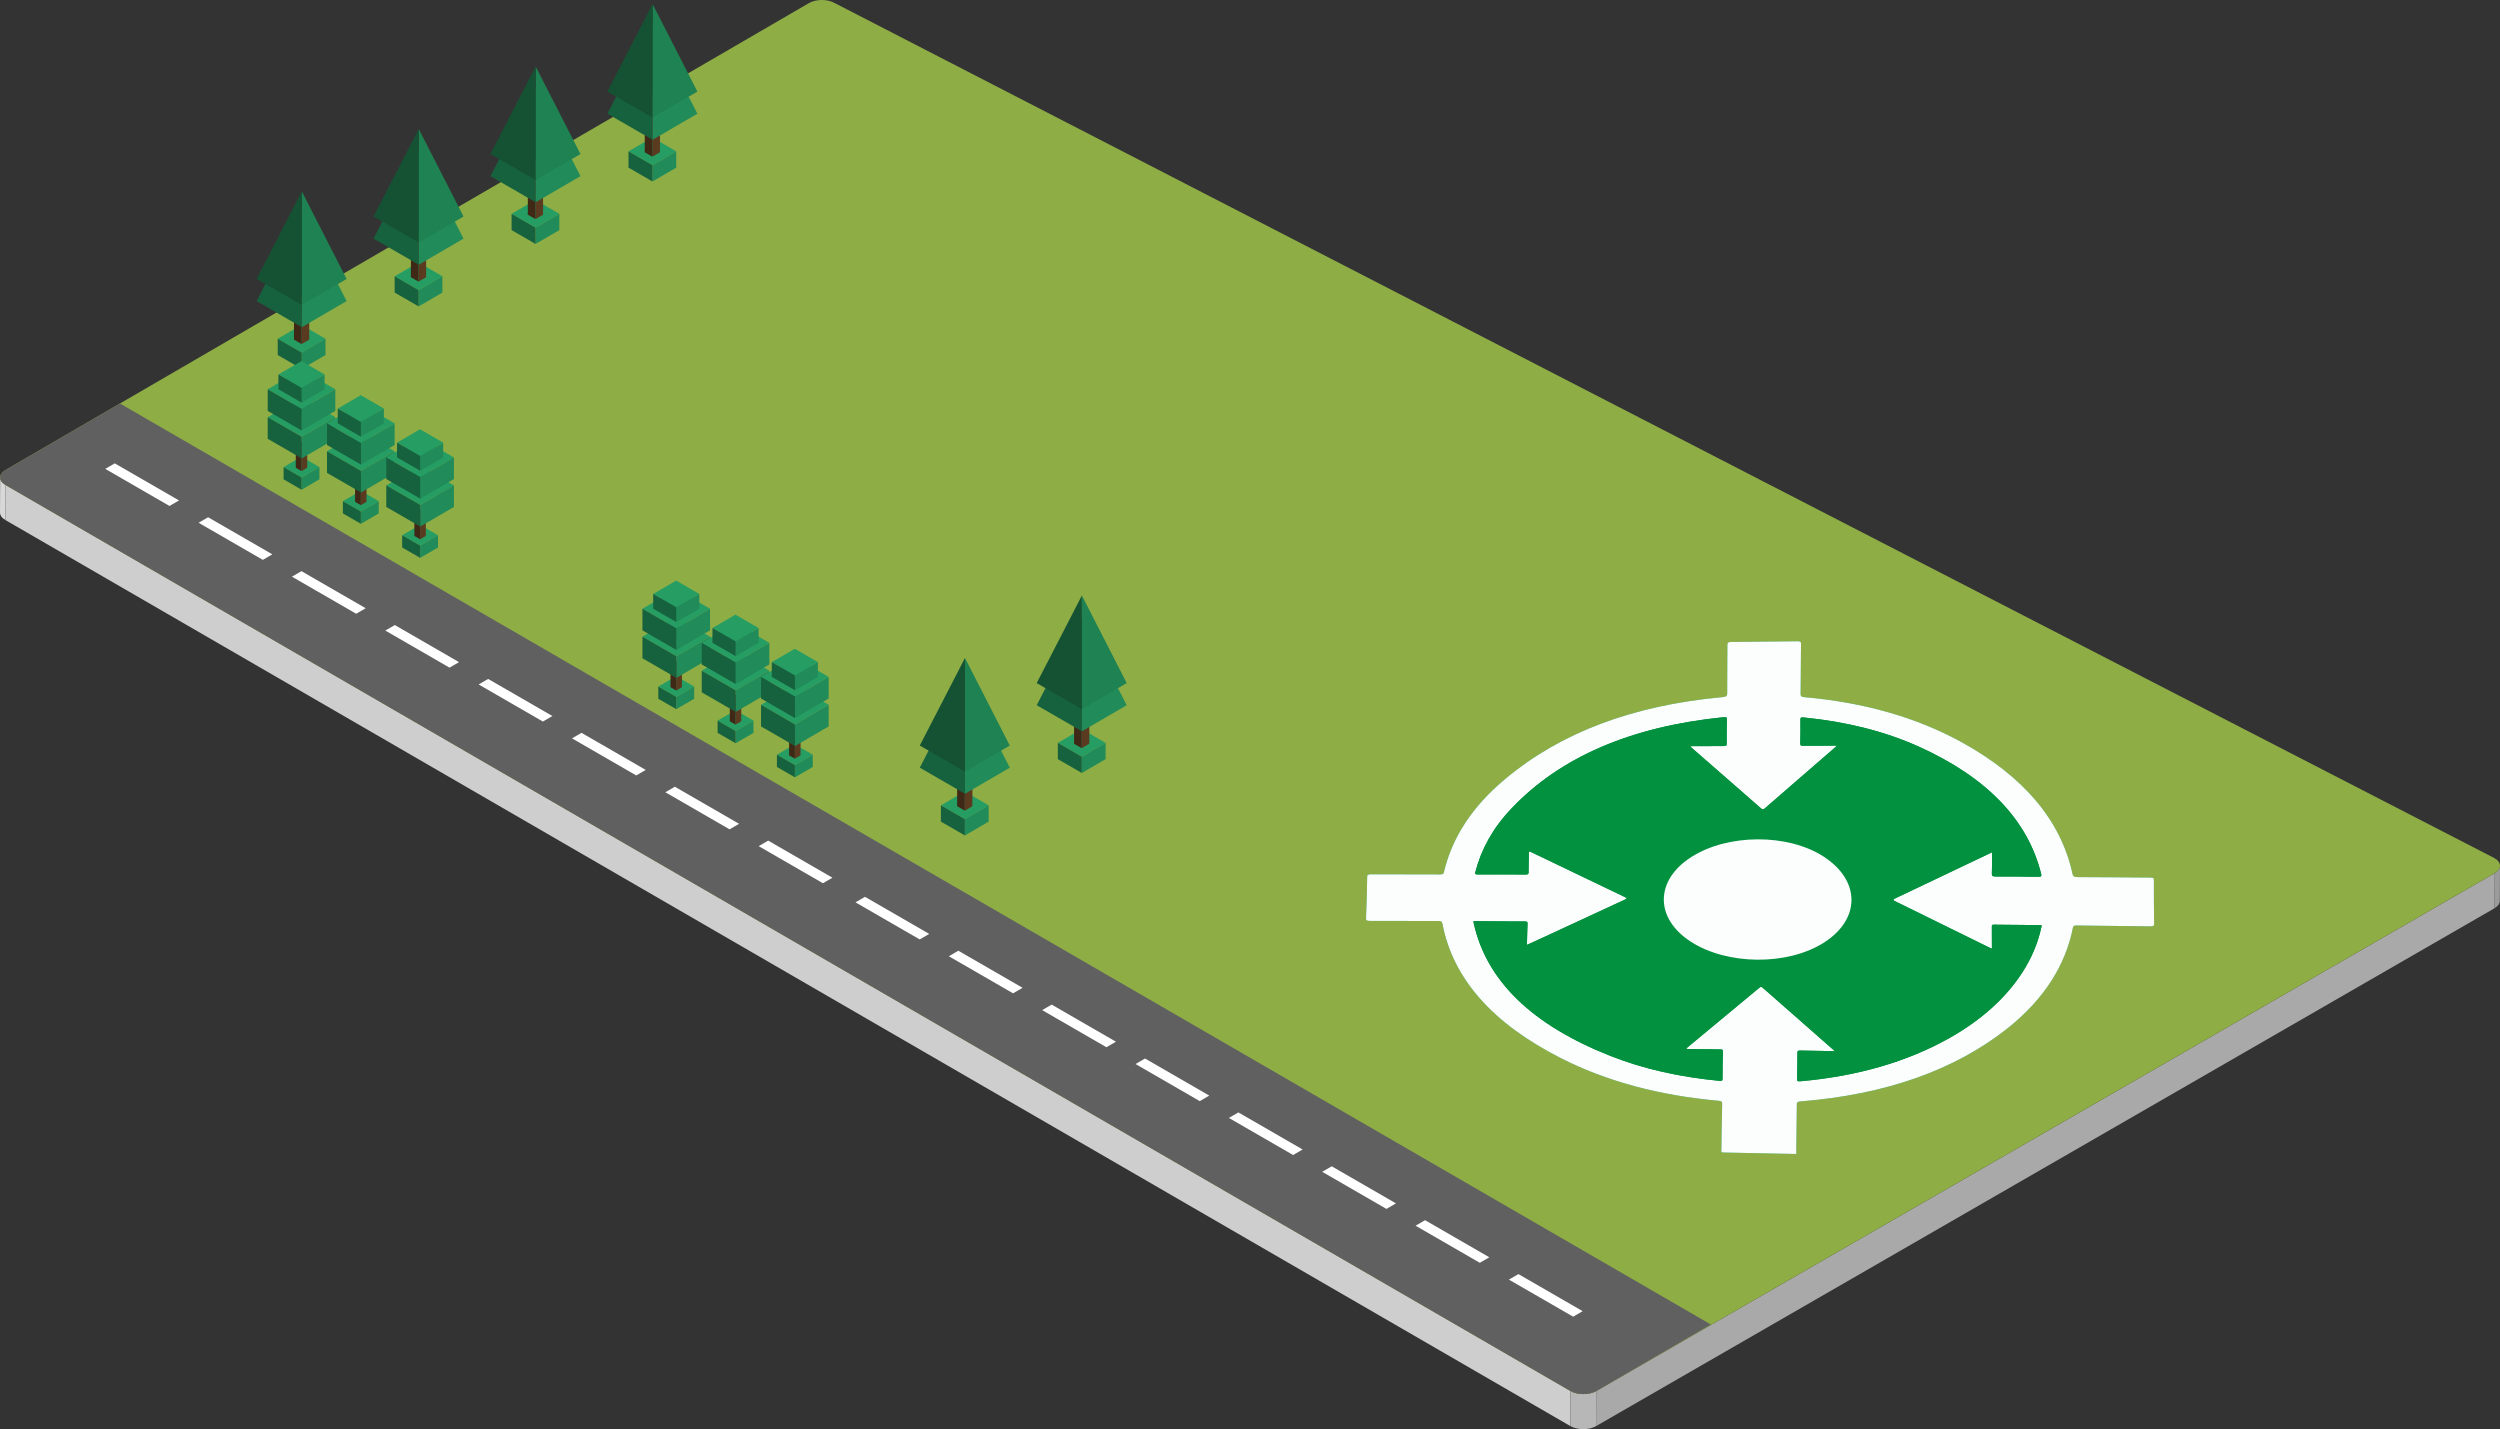 <?xml version="1.0" encoding="utf-8"?>
<!-- Generator: Adobe Illustrator 16.0.0, SVG Export Plug-In . SVG Version: 6.00 Build 0)  -->
<!DOCTYPE svg PUBLIC "-//W3C//DTD SVG 1.1//EN" "http://www.w3.org/Graphics/SVG/1.1/DTD/svg11.dtd">
<svg version="1.1" id="OBJECTS" xmlns="http://www.w3.org/2000/svg" xmlns:xlink="http://www.w3.org/1999/xlink" x="0px" y="0px"
	 width="684.082px" height="391.066px" viewBox="-469.607 187.211 684.082 391.066"
	 enable-background="new -469.607 187.211 684.082 391.066" xml:space="preserve">
<rect x="-469.607" y="187.211" width="684.082" height="391.066" fill="#333333" stroke="none"/>
<g>
	<g>
		<g enable-background="new    ">
			<g>
				<path fill="#9B9B9B" d="M214.475,424.106l-0.048,9.599c-0.002,0.736-0.485,1.471-1.451,2.032l0.048-9.6
					C213.989,425.577,214.473,424.843,214.475,424.106z"/>
			</g>
			<g>
				<path fill="#D8D8D8" d="M-469.607,327.455l0.048-9.6c-0.002,0.742,0.488,1.487,1.472,2.057l-0.048,9.599
					C-469.119,328.943-469.609,328.198-469.607,327.455z"/>
			</g>
			<g>
				<polygon fill="#AAA9A9" points="213.023,426.139 212.976,435.737 -32.854,577.434 -32.807,567.835 				"/>
			</g>
			<g>
				<polygon fill="#CECECE" points="-39.866,567.831 -39.913,577.43 -468.136,329.511 -468.088,319.912 				"/>
			</g>
			<g>
				<path fill="#B7B7B7" d="M-32.807,567.835l-0.047,9.599c-1.938,1.126-5.103,1.126-7.059-0.004l0.047-9.599
					C-37.909,568.961-34.744,568.961-32.807,567.835z"/>
			</g>
			<g>
				<path fill="#8FAD45" d="M213,422.046c1.957,1.13,1.967,2.963,0.023,4.093l-245.83,141.696c-1.937,1.126-5.102,1.126-7.059-0.004
					l-428.222-247.919c-1.957-1.13-1.96-2.959-0.023-4.085l219.855-127.766c1.944-1.13,5.102-1.134,7.059-0.004L213,422.046z"/>
			</g>
			<path fill="#606060" d="M-468.111,315.827c-1.938,1.126-1.934,2.955,0.023,4.085l428.222,247.919
				c1.957,1.13,5.122,1.13,7.059,0.004l31.329-18.206l-435.304-252.008L-468.111,315.827z"/>
		</g>
	</g>
	<g>
		<g>
			<g>
				<g enable-background="new    ">
					<g>
						<polygon fill="#259D63" points="-380.54,279.908 -387.048,283.697 -393.611,279.908 -387.091,276.118 						"/>
					</g>
					<g>
						<polygon fill="#218C59" points="-380.54,279.908 -380.54,284.361 -387.048,288.15 -387.048,283.697 						"/>
					</g>
					<g>
						<polygon fill="#17623E" points="-387.048,283.697 -387.048,288.15 -393.611,284.361 -393.611,279.908 						"/>
					</g>
				</g>
			</g>
			<g>
				<g enable-background="new    ">
					<g>
						<polygon fill="#654123" points="-384.98,271.732 -387.06,272.941 -389.153,271.732 -387.074,270.523 						"/>
					</g>
					<g>
						<polygon fill="#5A3B20" points="-384.98,271.732 -384.998,280.15 -387.078,281.359 -387.06,272.941 						"/>
					</g>
					<g>
						<polygon fill="#3F2916" points="-387.06,272.941 -387.078,281.359 -389.171,280.15 -389.153,271.732 						"/>
					</g>
				</g>
			</g>
		</g>
		<g>
			<g enable-background="new    ">
				<g>
					<polygon fill="#218C59" points="-374.759,269.6 -387.023,276.742 -387.023,245.633 					"/>
				</g>
				<g>
					<polygon fill="#17623E" points="-387.023,245.633 -387.023,276.742 -399.393,269.6 					"/>
				</g>
			</g>
		</g>
		<g>
			<g enable-background="new    ">
				<g>
					<polygon fill="#1F8253" points="-374.759,263.547 -387.023,270.689 -387.023,239.58 					"/>
				</g>
				<g>
					<polygon fill="#145233" points="-387.023,239.58 -387.023,270.689 -399.393,263.547 					"/>
				</g>
			</g>
		</g>
	</g>
	<g>
		<g>
			<g>
				<g enable-background="new    ">
					<g>
						<polygon fill="#259D63" points="-348.546,262.814 -355.055,266.604 -361.618,262.814 -355.097,259.025 						"/>
					</g>
					<g>
						<polygon fill="#218C59" points="-348.546,262.814 -348.546,267.27 -355.055,271.059 -355.055,266.604 						"/>
					</g>
					<g>
						<polygon fill="#17623E" points="-355.055,266.604 -355.055,271.059 -361.618,267.27 -361.618,262.814 						"/>
					</g>
				</g>
			</g>
			<g>
				<g enable-background="new    ">
					<g>
						<polygon fill="#654123" points="-352.987,254.641 -355.066,255.85 -357.16,254.641 -355.08,253.432 						"/>
					</g>
					<g>
						<polygon fill="#5A3B20" points="-352.987,254.641 -353.005,263.059 -355.084,264.268 -355.066,255.85 						"/>
					</g>
					<g>
						<polygon fill="#3F2916" points="-355.066,255.85 -355.084,264.268 -357.177,263.059 -357.16,254.641 						"/>
					</g>
				</g>
			</g>
		</g>
		<g>
			<g enable-background="new    ">
				<g>
					<polygon fill="#218C59" points="-342.765,252.508 -355.03,259.648 -355.03,228.54 					"/>
				</g>
				<g>
					<polygon fill="#17623E" points="-355.03,228.54 -355.03,259.648 -367.399,252.508 					"/>
				</g>
			</g>
		</g>
		<g>
			<g enable-background="new    ">
				<g>
					<polygon fill="#1F8253" points="-342.765,246.455 -355.03,253.596 -355.03,222.487 					"/>
				</g>
				<g>
					<polygon fill="#145233" points="-355.03,222.487 -355.03,253.596 -367.399,246.455 					"/>
				</g>
			</g>
		</g>
	</g>
	<g>
		<g>
			<g>
				<g enable-background="new    ">
					<g>
						<polygon fill="#259D63" points="-316.553,245.722 -323.061,249.512 -329.624,245.722 -323.104,241.933 						"/>
					</g>
					<g>
						<polygon fill="#218C59" points="-316.553,245.722 -316.553,250.176 -323.061,253.965 -323.061,249.512 						"/>
					</g>
					<g>
						<polygon fill="#17623E" points="-323.061,249.512 -323.061,253.965 -329.624,250.176 -329.624,245.722 						"/>
					</g>
				</g>
			</g>
			<g>
				<g enable-background="new    ">
					<g>
						<polygon fill="#654123" points="-320.994,237.547 -323.073,238.756 -325.166,237.547 -323.086,236.339 						"/>
					</g>
					<g>
						<polygon fill="#5A3B20" points="-320.994,237.547 -321.011,245.965 -323.091,247.174 -323.073,238.756 						"/>
					</g>
					<g>
						<polygon fill="#3F2916" points="-323.073,238.756 -323.091,247.174 -325.184,245.965 -325.166,237.547 						"/>
					</g>
				</g>
			</g>
		</g>
		<g>
			<g enable-background="new    ">
				<g>
					<polygon fill="#218C59" points="-310.771,235.415 -323.037,242.557 -323.037,211.448 					"/>
				</g>
				<g>
					<polygon fill="#17623E" points="-323.037,211.448 -323.037,242.557 -335.406,235.415 					"/>
				</g>
			</g>
		</g>
		<g>
			<g enable-background="new    ">
				<g>
					<polygon fill="#1F8253" points="-310.771,229.362 -323.037,236.503 -323.037,205.395 					"/>
				</g>
				<g>
					<polygon fill="#145233" points="-323.037,205.395 -323.037,236.503 -335.406,229.362 					"/>
				</g>
			</g>
		</g>
	</g>
	<g>
		<g>
			<g>
				<g enable-background="new    ">
					<g>
						<polygon fill="#259D63" points="-284.56,228.629 -291.067,232.419 -297.631,228.629 -291.11,224.84 						"/>
					</g>
					<g>
						<polygon fill="#218C59" points="-284.56,228.629 -284.56,233.083 -291.067,236.873 -291.067,232.419 						"/>
					</g>
					<g>
						<polygon fill="#17623E" points="-291.067,232.419 -291.067,236.873 -297.631,233.083 -297.631,228.629 						"/>
					</g>
				</g>
			</g>
			<g>
				<g enable-background="new    ">
					<g>
						<polygon fill="#654123" points="-289,220.455 -291.08,221.663 -293.172,220.455 -291.093,219.246 						"/>
					</g>
					<g>
						<polygon fill="#5A3B20" points="-289,220.455 -289.018,228.873 -291.097,230.081 -291.08,221.663 						"/>
					</g>
					<g>
						<polygon fill="#3F2916" points="-291.08,221.663 -291.097,230.081 -293.19,228.873 -293.172,220.455 						"/>
					</g>
				</g>
			</g>
		</g>
		<g>
			<g enable-background="new    ">
				<g>
					<polygon fill="#218C59" points="-278.778,218.322 -291.043,225.464 -291.043,194.355 					"/>
				</g>
				<g>
					<polygon fill="#17623E" points="-291.043,194.355 -291.043,225.464 -303.412,218.322 					"/>
				</g>
			</g>
		</g>
		<g>
			<g enable-background="new    ">
				<g>
					<polygon fill="#1F8253" points="-278.778,212.27 -291.043,219.411 -291.043,188.302 					"/>
				</g>
				<g>
					<polygon fill="#145233" points="-291.043,188.302 -291.043,219.411 -303.412,212.27 					"/>
				</g>
			</g>
		</g>
	</g>
	<g>
		<g>
			<g>
				<g>
					<g enable-background="new    ">
						<g>
							<polygon fill="#259D63" points="-199.073,407.578 -205.581,411.367 -212.145,407.578 -205.624,403.789 							"/>
						</g>
						<g>
							<polygon fill="#218C59" points="-199.073,407.578 -199.073,412.032 -205.581,415.821 -205.581,411.367 							"/>
						</g>
						<g>
							<polygon fill="#17623E" points="-205.581,411.367 -205.581,415.821 -212.145,412.032 -212.145,407.578 							"/>
						</g>
					</g>
				</g>
				<g>
					<g enable-background="new    ">
						<g>
							<polygon fill="#654123" points="-203.514,399.403 -205.594,400.611 -207.687,399.403 -205.607,398.194 							"/>
						</g>
						<g>
							<polygon fill="#5A3B20" points="-203.514,399.403 -203.531,407.821 -205.611,409.03 -205.594,400.611 							"/>
						</g>
						<g>
							<polygon fill="#3F2916" points="-205.594,400.611 -205.611,409.03 -207.704,407.821 -207.687,399.403 							"/>
						</g>
					</g>
				</g>
			</g>
			<g>
				<g enable-background="new    ">
					<g>
						<polygon fill="#218C59" points="-193.292,397.271 -205.557,404.412 -205.557,373.304 						"/>
					</g>
					<g>
						<polygon fill="#17623E" points="-205.557,373.304 -205.557,404.412 -217.926,397.271 						"/>
					</g>
				</g>
			</g>
			<g>
				<g enable-background="new    ">
					<g>
						<polygon fill="#1F8253" points="-193.292,391.218 -205.557,398.359 -205.557,367.251 						"/>
					</g>
					<g>
						<polygon fill="#145233" points="-205.557,367.251 -205.557,398.359 -217.926,391.218 						"/>
					</g>
				</g>
			</g>
		</g>
		<g>
			<g>
				<g>
					<g enable-background="new    ">
						<g>
							<polygon fill="#259D63" points="-167.08,390.485 -173.588,394.274 -180.151,390.485 -173.631,386.696 							"/>
						</g>
						<g>
							<polygon fill="#218C59" points="-167.08,390.485 -167.08,394.939 -173.588,398.729 -173.588,394.274 							"/>
						</g>
						<g>
							<polygon fill="#17623E" points="-173.588,394.274 -173.588,398.729 -180.151,394.939 -180.151,390.485 							"/>
						</g>
					</g>
				</g>
				<g>
					<g enable-background="new    ">
						<g>
							<polygon fill="#654123" points="-171.521,382.311 -173.6,383.519 -175.693,382.311 -173.613,381.103 							"/>
						</g>
						<g>
							<polygon fill="#5A3B20" points="-171.521,382.311 -171.538,390.729 -173.617,391.938 -173.6,383.519 							"/>
						</g>
						<g>
							<polygon fill="#3F2916" points="-173.6,383.519 -173.617,391.938 -175.711,390.729 -175.693,382.311 							"/>
						</g>
					</g>
				</g>
			</g>
			<g>
				<g enable-background="new    ">
					<g>
						<polygon fill="#218C59" points="-161.299,380.179 -173.563,387.319 -173.563,356.211 						"/>
					</g>
					<g>
						<polygon fill="#17623E" points="-173.563,356.211 -173.563,387.319 -185.933,380.179 						"/>
					</g>
				</g>
			</g>
			<g>
				<g enable-background="new    ">
					<g>
						<polygon fill="#1F8253" points="-161.299,374.125 -173.563,381.267 -173.563,350.158 						"/>
					</g>
					<g>
						<polygon fill="#145233" points="-173.563,350.158 -173.563,381.267 -185.933,374.126 						"/>
					</g>
				</g>
			</g>
		</g>
	</g>
	<g>
		<g>
			<g>
				<g>
					<g>
						<g enable-background="new    ">
							<g>
								<polygon fill="#259D63" points="-382.195,315.023 -387.084,317.87 -392.014,315.023 -387.116,312.177 								"/>
							</g>
							<g>
								<polygon fill="#218C59" points="-382.195,315.023 -382.195,318.369 -387.084,321.215 -387.084,317.87 								"/>
							</g>
							<g>
								<polygon fill="#17623E" points="-387.084,317.87 -387.084,321.215 -392.014,318.369 -392.014,315.023 								"/>
							</g>
						</g>
					</g>
					<g>
						<g enable-background="new    ">
							<g>
								<polygon fill="#654123" points="-385.531,308.883 -387.093,309.791 -388.665,308.883 -387.103,307.976 								"/>
							</g>
							<g>
								<polygon fill="#5A3B20" points="-385.531,308.883 -385.544,315.206 -387.106,316.114 -387.093,309.791 								"/>
							</g>
							<g>
								<polygon fill="#3F2916" points="-387.093,309.791 -387.106,316.114 -388.678,315.206 -388.665,308.883 								"/>
							</g>
						</g>
					</g>
					<g>
						<g enable-background="new    ">
							<g>
								<polygon fill="#259D63" points="-377.853,301.365 -387.065,306.729 -396.356,301.365 -387.126,296.001 								"/>
							</g>
							<g>
								<polygon fill="#218C59" points="-377.853,301.365 -377.853,307.281 -387.065,312.646 -387.065,306.729 								"/>
							</g>
							<g>
								<polygon fill="#17623E" points="-387.065,306.729 -387.065,312.646 -396.356,307.281 -396.356,301.365 								"/>
							</g>
						</g>
					</g>
					<g>
						<g enable-background="new    ">
							<g>
								<polygon fill="#259D63" points="-377.853,293.732 -387.065,299.098 -396.356,293.732 -387.126,288.369 								"/>
							</g>
							<g>
								<polygon fill="#218C59" points="-377.853,293.732 -377.853,299.648 -387.065,305.014 -387.065,299.098 								"/>
							</g>
							<g>
								<polygon fill="#17623E" points="-387.065,299.098 -387.065,305.014 -396.356,299.648 -396.356,293.732 								"/>
							</g>
						</g>
					</g>
					<g>
						<g enable-background="new    ">
							<g>
								<polygon fill="#259D63" points="-380.791,289.682 -387.078,293.343 -393.418,289.682 -387.119,286.021 								"/>
							</g>
							<g>
								<polygon fill="#218C59" points="-380.791,289.682 -380.791,293.721 -387.078,297.381 -387.078,293.343 								"/>
							</g>
							<g>
								<polygon fill="#17623E" points="-387.078,293.343 -387.078,297.381 -393.418,293.721 -393.418,289.682 								"/>
							</g>
						</g>
					</g>
				</g>
			</g>
		</g>
		<g>
			<g>
				<g>
					<g>
						<g enable-background="new    ">
							<g>
								<polygon fill="#259D63" points="-365.969,324.349 -370.857,327.195 -375.787,324.349 -370.889,321.503 								"/>
							</g>
							<g>
								<polygon fill="#218C59" points="-365.969,324.349 -365.969,327.694 -370.857,330.541 -370.857,327.195 								"/>
							</g>
							<g>
								<polygon fill="#17623E" points="-370.857,327.195 -370.857,330.541 -375.787,327.694 -375.787,324.349 								"/>
							</g>
						</g>
					</g>
					<g>
						<g enable-background="new    ">
							<g>
								<polygon fill="#654123" points="-369.304,318.209 -370.866,319.116 -372.438,318.209 -370.876,317.301 								"/>
							</g>
							<g>
								<polygon fill="#5A3B20" points="-369.304,318.209 -369.317,324.532 -370.879,325.439 -370.866,319.116 								"/>
							</g>
							<g>
								<polygon fill="#3F2916" points="-370.866,319.116 -370.879,325.439 -372.452,324.532 -372.438,318.209 								"/>
							</g>
						</g>
					</g>
					<g>
						<g enable-background="new    ">
							<g>
								<polygon fill="#259D63" points="-361.626,310.69 -370.838,316.055 -380.129,310.69 -370.899,305.327 								"/>
							</g>
							<g>
								<polygon fill="#218C59" points="-361.626,310.69 -361.626,316.607 -370.838,321.972 -370.838,316.055 								"/>
							</g>
							<g>
								<polygon fill="#17623E" points="-370.838,316.055 -370.838,321.972 -380.129,316.607 -380.129,310.69 								"/>
							</g>
						</g>
					</g>
					<g>
						<g enable-background="new    ">
							<g>
								<polygon fill="#259D63" points="-361.626,303.059 -370.838,308.423 -380.129,303.059 -370.899,297.693 								"/>
							</g>
							<g>
								<polygon fill="#218C59" points="-361.626,303.059 -361.626,308.975 -370.838,314.339 -370.838,308.423 								"/>
							</g>
							<g>
								<polygon fill="#17623E" points="-370.838,308.423 -370.838,314.339 -380.129,308.975 -380.129,303.059 								"/>
							</g>
						</g>
					</g>
					<g>
						<g enable-background="new    ">
							<g>
								<polygon fill="#259D63" points="-364.564,299.008 -370.851,302.669 -377.192,299.008 -370.892,295.348 								"/>
							</g>
							<g>
								<polygon fill="#218C59" points="-364.564,299.008 -364.564,303.046 -370.851,306.706 -370.851,302.669 								"/>
							</g>
							<g>
								<polygon fill="#17623E" points="-370.851,302.669 -370.851,306.706 -377.192,303.046 -377.192,299.008 								"/>
							</g>
						</g>
					</g>
				</g>
			</g>
		</g>
		<g>
			<g>
				<g>
					<g>
						<g enable-background="new    ">
							<g>
								<polygon fill="#259D63" points="-349.742,333.675 -354.63,336.521 -359.56,333.675 -354.662,330.828 								"/>
							</g>
							<g>
								<polygon fill="#218C59" points="-349.742,333.675 -349.742,337.021 -354.63,339.866 -354.63,336.521 								"/>
							</g>
							<g>
								<polygon fill="#17623E" points="-354.63,336.521 -354.63,339.866 -359.56,337.021 -359.56,333.675 								"/>
							</g>
						</g>
					</g>
					<g>
						<g enable-background="new    ">
							<g>
								<polygon fill="#654123" points="-353.077,327.534 -354.639,328.442 -356.211,327.534 -354.649,326.627 								"/>
							</g>
							<g>
								<polygon fill="#5A3B20" points="-353.077,327.534 -353.09,333.857 -354.652,334.765 -354.639,328.442 								"/>
							</g>
							<g>
								<polygon fill="#3F2916" points="-354.639,328.442 -354.652,334.765 -356.225,333.857 -356.211,327.534 								"/>
							</g>
						</g>
					</g>
					<g>
						<g enable-background="new    ">
							<g>
								<polygon fill="#259D63" points="-345.399,320.017 -354.612,325.381 -363.902,320.017 -354.672,314.652 								"/>
							</g>
							<g>
								<polygon fill="#218C59" points="-345.399,320.017 -345.399,325.933 -354.612,331.297 -354.612,325.381 								"/>
							</g>
							<g>
								<polygon fill="#17623E" points="-354.612,325.381 -354.612,331.297 -363.902,325.933 -363.902,320.017 								"/>
							</g>
						</g>
					</g>
					<g>
						<g enable-background="new    ">
							<g>
								<polygon fill="#259D63" points="-345.399,312.384 -354.612,317.748 -363.902,312.384 -354.672,307.021 								"/>
							</g>
							<g>
								<polygon fill="#218C59" points="-345.399,312.384 -345.399,318.301 -354.612,323.664 -354.612,317.748 								"/>
							</g>
							<g>
								<polygon fill="#17623E" points="-354.612,317.748 -354.612,323.664 -363.902,318.301 -363.902,312.384 								"/>
							</g>
						</g>
					</g>
					<g>
						<g enable-background="new    ">
							<g>
								<polygon fill="#259D63" points="-348.337,308.333 -354.624,311.994 -360.965,308.333 -354.666,304.673 								"/>
							</g>
							<g>
								<polygon fill="#218C59" points="-348.337,308.333 -348.337,312.371 -354.624,316.032 -354.624,311.994 								"/>
							</g>
							<g>
								<polygon fill="#17623E" points="-354.624,311.994 -354.624,316.032 -360.965,312.371 -360.965,308.333 								"/>
							</g>
						</g>
					</g>
				</g>
			</g>
		</g>
	</g>
	<g>
		<g>
			<g>
				<g>
					<g>
						<g enable-background="new    ">
							<g>
								<polygon fill="#259D63" points="-279.657,375.074 -284.545,377.921 -289.475,375.075 -284.577,372.229 								"/>
							</g>
							<g>
								<polygon fill="#218C59" points="-279.657,375.074 -279.657,378.42 -284.545,381.267 -284.545,377.921 								"/>
							</g>
							<g>
								<polygon fill="#17623E" points="-284.545,377.921 -284.545,381.267 -289.475,378.42 -289.475,375.075 								"/>
							</g>
						</g>
					</g>
					<g>
						<g enable-background="new    ">
							<g>
								<polygon fill="#654123" points="-282.992,368.935 -284.554,369.842 -286.126,368.935 -284.564,368.026 								"/>
							</g>
							<g>
								<polygon fill="#5A3B20" points="-282.992,368.935 -283.006,375.257 -284.568,376.165 -284.554,369.842 								"/>
							</g>
							<g>
								<polygon fill="#3F2916" points="-284.554,369.842 -284.568,376.165 -286.14,375.257 -286.126,368.935 								"/>
							</g>
						</g>
					</g>
					<g>
						<g enable-background="new    ">
							<g>
								<polygon fill="#259D63" points="-275.314,361.416 -284.527,366.78 -293.818,361.417 -284.587,356.053 								"/>
							</g>
							<g>
								<polygon fill="#218C59" points="-275.314,361.416 -275.314,367.333 -284.527,372.697 -284.527,366.78 								"/>
							</g>
							<g>
								<polygon fill="#17623E" points="-284.527,366.78 -284.527,372.697 -293.818,367.333 -293.818,361.417 								"/>
							</g>
						</g>
					</g>
					<g>
						<g enable-background="new    ">
							<g>
								<polygon fill="#259D63" points="-275.314,353.784 -284.527,359.148 -293.818,353.784 -284.587,348.42 								"/>
							</g>
							<g>
								<polygon fill="#218C59" points="-275.314,353.784 -275.314,359.7 -284.527,365.064 -284.527,359.148 								"/>
							</g>
							<g>
								<polygon fill="#17623E" points="-284.527,359.148 -284.527,365.064 -293.818,359.7 -293.818,353.784 								"/>
							</g>
						</g>
					</g>
					<g>
						<g enable-background="new    ">
							<g>
								<polygon fill="#259D63" points="-278.252,349.733 -284.54,353.395 -290.88,349.733 -284.581,346.072 								"/>
							</g>
							<g>
								<polygon fill="#218C59" points="-278.252,349.733 -278.252,353.771 -284.54,357.432 -284.54,353.395 								"/>
							</g>
							<g>
								<polygon fill="#17623E" points="-284.54,353.395 -284.54,357.432 -290.88,353.771 -290.88,349.733 								"/>
							</g>
						</g>
					</g>
				</g>
			</g>
		</g>
		<g>
			<g>
				<g>
					<g>
						<g enable-background="new    ">
							<g>
								<polygon fill="#259D63" points="-263.43,384.4 -268.318,387.246 -273.248,384.4 -268.351,381.554 								"/>
							</g>
							<g>
								<polygon fill="#218C59" points="-263.43,384.4 -263.43,387.746 -268.318,390.592 -268.318,387.246 								"/>
							</g>
							<g>
								<polygon fill="#17623E" points="-268.318,387.246 -268.318,390.592 -273.248,387.746 -273.248,384.4 								"/>
							</g>
						</g>
					</g>
					<g>
						<g enable-background="new    ">
							<g>
								<polygon fill="#654123" points="-266.766,378.26 -268.328,379.168 -269.899,378.26 -268.338,377.353 								"/>
							</g>
							<g>
								<polygon fill="#5A3B20" points="-266.766,378.26 -266.779,384.583 -268.341,385.49 -268.328,379.168 								"/>
							</g>
							<g>
								<polygon fill="#3F2916" points="-268.328,379.168 -268.341,385.49 -269.913,384.583 -269.899,378.26 								"/>
							</g>
						</g>
					</g>
					<g>
						<g enable-background="new    ">
							<g>
								<polygon fill="#259D63" points="-259.088,370.742 -268.3,376.106 -277.591,370.742 -268.36,365.378 								"/>
							</g>
							<g>
								<polygon fill="#218C59" points="-259.088,370.742 -259.088,376.658 -268.3,382.022 -268.3,376.106 								"/>
							</g>
							<g>
								<polygon fill="#17623E" points="-268.3,376.106 -268.3,382.022 -277.591,376.658 -277.591,370.742 								"/>
							</g>
						</g>
					</g>
					<g>
						<g enable-background="new    ">
							<g>
								<polygon fill="#259D63" points="-259.088,363.109 -268.3,368.474 -277.591,363.109 -268.36,357.746 								"/>
							</g>
							<g>
								<polygon fill="#218C59" points="-259.088,363.109 -259.088,369.026 -268.3,374.39 -268.3,368.474 								"/>
							</g>
							<g>
								<polygon fill="#17623E" points="-268.3,368.474 -268.3,374.39 -277.591,369.026 -277.591,363.109 								"/>
							</g>
						</g>
					</g>
					<g>
						<g enable-background="new    ">
							<g>
								<polygon fill="#259D63" points="-262.025,359.059 -268.312,362.72 -274.653,359.059 -268.354,355.398 								"/>
							</g>
							<g>
								<polygon fill="#218C59" points="-262.025,359.059 -262.025,363.097 -268.312,366.758 -268.312,362.72 								"/>
							</g>
							<g>
								<polygon fill="#17623E" points="-268.312,362.72 -268.312,366.758 -274.653,363.097 -274.653,359.059 								"/>
							</g>
						</g>
					</g>
				</g>
			</g>
		</g>
		<g>
			<g>
				<g>
					<g>
						<g enable-background="new    ">
							<g>
								<polygon fill="#259D63" points="-247.204,393.726 -252.092,396.572 -257.021,393.726 -252.124,390.88 								"/>
							</g>
							<g>
								<polygon fill="#218C59" points="-247.204,393.726 -247.204,397.071 -252.092,399.918 -252.092,396.572 								"/>
							</g>
							<g>
								<polygon fill="#17623E" points="-252.092,396.572 -252.092,399.918 -257.021,397.071 -257.021,393.726 								"/>
							</g>
						</g>
					</g>
					<g>
						<g enable-background="new    ">
							<g>
								<polygon fill="#654123" points="-250.539,387.586 -252.101,388.493 -253.673,387.586 -252.111,386.678 								"/>
							</g>
							<g>
								<polygon fill="#5A3B20" points="-250.539,387.586 -250.552,393.908 -252.114,394.816 -252.101,388.493 								"/>
							</g>
							<g>
								<polygon fill="#3F2916" points="-252.101,388.493 -252.114,394.816 -253.686,393.908 -253.673,387.586 								"/>
							</g>
						</g>
					</g>
					<g>
						<g enable-background="new    ">
							<g>
								<polygon fill="#259D63" points="-242.861,380.067 -252.073,385.432 -261.364,380.067 -252.134,374.704 								"/>
							</g>
							<g>
								<polygon fill="#218C59" points="-242.861,380.067 -242.861,385.984 -252.073,391.348 -252.073,385.432 								"/>
							</g>
							<g>
								<polygon fill="#17623E" points="-252.073,385.432 -252.073,391.348 -261.364,385.984 -261.364,380.067 								"/>
							</g>
						</g>
					</g>
					<g>
						<g enable-background="new    ">
							<g>
								<polygon fill="#259D63" points="-242.861,372.436 -252.073,377.8 -261.364,372.436 -252.134,367.071 								"/>
							</g>
							<g>
								<polygon fill="#218C59" points="-242.861,372.436 -242.861,378.352 -252.073,383.716 -252.073,377.8 								"/>
							</g>
							<g>
								<polygon fill="#17623E" points="-252.073,377.8 -252.073,383.716 -261.364,378.352 -261.364,372.436 								"/>
							</g>
						</g>
					</g>
					<g>
						<g enable-background="new    ">
							<g>
								<polygon fill="#259D63" points="-245.798,368.385 -252.086,372.046 -258.426,368.385 -252.127,364.724 								"/>
							</g>
							<g>
								<polygon fill="#218C59" points="-245.798,368.385 -245.798,372.422 -252.086,376.083 -252.086,372.046 								"/>
							</g>
							<g>
								<polygon fill="#17623E" points="-252.086,372.046 -252.086,376.083 -258.426,372.423 -258.426,368.385 								"/>
							</g>
						</g>
					</g>
				</g>
			</g>
		</g>
	</g>
	<g>
		<g>
			<polygon fill="#FFFFFF" points="-420.629,324.148 -423.23,325.66 -440.805,315.513 -438.205,314.002 			"/>
		</g>
		<g>
			<polygon fill="#FFFFFF" points="-395.084,338.897 -397.685,340.408 -415.263,330.26 -412.663,328.748 			"/>
		</g>
		<g>
			<polygon fill="#FFFFFF" points="-369.542,353.645 -372.142,355.155 -389.721,345.007 -387.12,343.495 			"/>
		</g>
		<g>
			<polygon fill="#FFFFFF" points="-344,368.392 -346.6,369.902 -364.175,359.755 -361.575,358.244 			"/>
		</g>
		<g>
			<polygon fill="#FFFFFF" points="-318.457,383.138 -321.058,384.649 -338.633,374.502 -336.032,372.991 			"/>
		</g>
		<g>
			<polygon fill="#FFFFFF" points="-292.912,397.887 -295.512,399.398 -313.09,389.249 -310.49,387.738 			"/>
		</g>
		<g>
			<polygon fill="#FFFFFF" points="-267.369,412.634 -269.97,414.145 -287.548,403.996 -284.948,402.484 			"/>
		</g>
		<g>
			<polygon fill="#FFFFFF" points="-241.827,427.381 -244.427,428.892 -262.002,418.745 -259.402,417.233 			"/>
		</g>
	</g>
	<g>
		<g>
			<polygon fill="#FFFFFF" points="-215.343,442.759 -217.943,444.271 -235.519,434.123 -232.918,432.612 			"/>
		</g>
		<g>
			<polygon fill="#FFFFFF" points="-189.797,457.508 -192.398,459.019 -209.977,448.87 -207.376,447.358 			"/>
		</g>
		<g>
			<polygon fill="#FFFFFF" points="-164.255,472.255 -166.855,473.766 -184.434,463.617 -181.833,462.105 			"/>
		</g>
		<g>
			<polygon fill="#FFFFFF" points="-138.713,487.002 -141.313,488.513 -158.889,478.365 -156.288,476.854 			"/>
		</g>
		<g>
			<polygon fill="#FFFFFF" points="-113.17,501.748 -115.771,503.26 -133.346,493.112 -130.746,491.602 			"/>
		</g>
		<g>
			<polygon fill="#FFFFFF" points="-87.625,516.497 -90.225,518.009 -107.804,507.859 -105.203,506.349 			"/>
		</g>
		<g>
			<polygon fill="#FFFFFF" points="-62.083,531.244 -64.683,532.755 -82.261,522.606 -79.661,521.095 			"/>
		</g>
		<g>
			<polygon fill="#FFFFFF" points="-36.541,545.991 -39.141,547.502 -56.716,537.355 -54.115,535.844 			"/>
		</g>
	</g>
</g>
<g>
	<g>
		<path fill="#01923F" d="M21.987,502.932c-0.03-0.2-0.082-0.378-0.08-0.556c0.052-4.347,0.117-8.694,0.152-13.046
			c0.004-0.463,0.133-0.668,0.98-0.735c23.184-1.848,42.172-8.484,56.747-20.052c9.968-7.977,15.79-17.2,17.827-27.486
			c0.096-0.487,0.315-0.612,1.069-0.604c6.681,0.092,13.363,0.143,20.048,0.24c0.84,0.01,1.105-0.094,1.098-0.682
			c-0.063-4.008-0.078-8.016-0.062-12.025c0.002-0.515-0.202-0.638-0.977-0.641c-6.569-0.032-13.136-0.113-19.701-0.128
			c-1.084-0.001-1.43-0.167-1.587-0.89c-3.158-14.568-13.288-26.643-30.422-36.072c-12.446-6.821-26.802-10.841-42.855-12.261
			c-0.91-0.081-1.143-0.276-1.135-0.86c0.066-4.598,0.059-9.194,0.117-13.797c0.007-0.529-0.207-0.662-1.012-0.648
			c-5.977,0.078-11.953,0.138-17.926,0.173c-0.895,0.006-1.202,0.116-1.201,0.758c0.014,4.444-0.081,8.89-0.055,13.331
			c0.005,0.751-0.34,0.935-1.44,1.037c-24.368,2.236-44.136,9.695-59.196,22.293c-9.188,7.615-14.698,16.218-16.889,25.618
			c-0.11,0.477-0.353,0.592-1.09,0.59c-6.258-0.025-12.517-0.004-18.771-0.037c-0.95-0.006-1.12,0.159-1.128,0.722
			c-0.058,3.78-0.154,7.562-0.313,11.341c-0.026,0.618,0.304,0.689,1.146,0.688c6.164-0.004,12.326,0.035,18.491,0.031
			c0.845-0.001,1.142,0.106,1.251,0.684c2.857,15.024,13.645,27.339,32.526,36.883c12.562,6.38,26.972,10.171,42.931,11.608
			c0.875,0.077,1.123,0.234,1.106,0.807c-0.112,4.24-0.163,8.481-0.22,12.722c-0.003,0.264-0.281,0.626,0.602,0.643
			c6.412,0.114,12.824,0.254,19.238,0.387C21.458,502.968,21.662,502.947,21.987,502.932z"/>
		<path fill="#FCFDFD" d="M21.987,502.932c-0.325,0.017-0.529,0.036-0.73,0.033c-6.414-0.133-12.827-0.271-19.238-0.387
			c-0.883-0.018-0.604-0.379-0.602-0.644c0.057-4.238,0.108-8.479,0.22-12.721c0.016-0.571-0.231-0.729-1.106-0.807
			c-15.959-1.438-30.369-5.229-42.931-11.608c-18.881-9.544-29.669-21.857-32.526-36.883c-0.109-0.576-0.406-0.685-1.251-0.684
			c-6.165,0.004-12.328-0.035-18.491-0.031c-0.843,0.001-1.173-0.07-1.146-0.688c0.159-3.778,0.255-7.561,0.313-11.341
			c0.008-0.562,0.178-0.728,1.128-0.722c6.254,0.033,12.514,0.012,18.771,0.037c0.737,0.002,0.98-0.113,1.09-0.59
			c2.191-9.4,7.702-18.004,16.889-25.618c15.06-12.598,34.828-20.057,59.196-22.293c1.1-0.104,1.445-0.286,1.44-1.037
			c-0.026-4.441,0.068-8.887,0.055-13.331c-0.001-0.643,0.306-0.752,1.201-0.758c5.973-0.035,11.949-0.095,17.926-0.173
			c0.805-0.014,1.019,0.119,1.012,0.648c-0.058,4.602-0.05,9.199-0.117,13.797c-0.008,0.584,0.225,0.779,1.135,0.86
			c16.054,1.42,30.41,5.438,42.855,12.261c17.134,9.431,27.264,21.504,30.422,36.072c0.157,0.723,0.502,0.889,1.587,0.89
			c6.565,0.015,13.132,0.095,19.701,0.128c0.775,0.003,0.979,0.126,0.977,0.641c-0.016,4.011-0.001,8.019,0.062,12.025
			c0.007,0.588-0.258,0.69-1.098,0.682c-6.685-0.099-13.368-0.148-20.048-0.24c-0.754-0.009-0.973,0.116-1.069,0.604
			c-2.037,10.286-7.859,19.511-17.827,27.486c-14.575,11.566-33.563,18.204-56.747,20.052c-0.848,0.067-0.976,0.272-0.98,0.735
			c-0.035,4.352-0.1,8.699-0.152,13.046C21.905,502.554,21.957,502.73,21.987,502.932z M32.479,474.844
			c-3.313-0.056-6.344-0.093-9.374-0.169c-0.688-0.017-0.883,0.092-0.881,0.536c0.006,2.446-0.023,4.891-0.089,7.333
			c-0.013,0.479,0.163,0.605,0.921,0.537c15.488-1.372,29.128-5.279,40.787-11.839c8.796-4.979,15.455-10.996,19.974-18.012
			c2.538-3.954,4.252-8.067,5.159-12.333c0.048-0.228,0.347-0.539-0.442-0.545c-4.175-0.023-8.35-0.066-12.523-0.119
			c-0.579-0.009-0.587,0.182-0.583,0.459c0.014,0.835,0,1.669,0.002,2.503c-0.001,1.162,0.006,2.324,0.011,3.579
			c-0.28-0.1-0.405-0.132-0.504-0.181c-8.527-4.2-17.041-8.385-25.539-12.556c-1.248-0.611-1.232-0.619,0.028-1.214
			c7.253-3.438,14.499-6.886,21.74-10.342c1.376-0.659,2.761-1.312,4.324-2.054c-0.012,2.065,0.027,3.982-0.061,5.896
			c-0.029,0.632,0.285,0.729,1.156,0.729c3.784-0.007,7.57,0.014,11.354,0.078c0.95,0.017,1.15-0.114,0.998-0.73
			c-3.643-14.765-14.791-26.45-33.524-34.9c-9.474-4.254-20.003-6.827-31.367-7.955c-0.762-0.075-1.008-0.017-1,0.536
			c0.037,2.216,0.013,4.434-0.04,6.65c-0.01,0.451,0.187,0.561,0.865,0.55c2.62-0.035,5.241-0.031,7.864-0.029
			c0.392,0.001,0.821-0.1,1.187,0.088c-0.032,0.051-0.049,0.098-0.088,0.131c-6.497,5.659-13.013,11.299-19.521,16.931
			c-0.465,0.4-0.689,0.321-1.098-0.036c-4.934-4.332-9.884-8.645-14.822-12.95c-1.499-1.305-2.99-2.609-4.495-3.925
			c0.41-0.174,0.761-0.104,1.09-0.106c2.654-0.019,5.308-0.043,7.962-0.025c0.705,0.003,0.927-0.102,0.922-0.581
			c-0.018-2.25-0.007-4.503,0.072-6.755c0.021-0.596-0.306-0.625-1.057-0.55c-25.246,2.565-44.56,10.9-57.88,24.943
			c-5.167,5.404-8.342,11.277-9.924,17.479c-0.109,0.432-0.08,0.606,0.742,0.602c4.324-0.022,8.649-0.011,12.973,0.016
			c0.692,0.006,0.861-0.119,0.861-0.547c-0.003-1.755,0.051-3.514,0.095-5.271c0.005-0.159-0.123-0.352,0.224-0.505
			c0.093,0.042,0.2,0.087,0.302,0.136c8.542,4.094,17.088,8.214,25.676,12.323c0.74,0.354,0.589,0.479-0.038,0.771
			c-7.266,3.37-14.522,6.743-21.792,10.102c-1.576,0.727-3.16,1.444-4.908,2.242c0.05-2.028,0.071-3.912,0.159-5.797
			c0.024-0.471-0.121-0.646-0.934-0.636c-2.112,0.029-4.229-0.004-6.343-0.015c-2.492-0.017-4.982-0.035-7.514-0.055
			c0.029,0.247,0.035,0.421,0.073,0.593c3.475,15.719,15.926,27.824,37.435,36.303c9.079,3.598,19.038,5.764,29.616,6.791
			c0.721,0.071,1.03,0.062,1.026-0.507c-0.02-2.522,0.035-5.044,0.108-7.566c0.011-0.425-0.186-0.514-0.816-0.517
			c-2.792-0.018-5.582-0.063-8.373-0.112c-0.277-0.004-0.637,0.104-0.849-0.156c6.559-5.419,13.109-10.857,19.65-16.311
			c0.825-0.69,0.822-0.682,1.632,0.032c3.557,3.125,7.122,6.25,10.687,9.382C26.62,469.689,29.467,472.194,32.479,474.844z"/>
		<path fill="#02923F" d="M32.479,474.844c-3.013-2.648-5.86-5.153-8.704-7.652c-3.565-3.133-7.13-6.258-10.687-9.383
			c-0.81-0.713-0.807-0.723-1.632-0.031c-6.541,5.451-13.091,10.892-19.65,16.311c0.212,0.26,0.572,0.152,0.849,0.156
			c2.791,0.049,5.581,0.096,8.373,0.112c0.63,0.003,0.827,0.092,0.816,0.517c-0.073,2.521-0.128,5.044-0.108,7.566
			c0.004,0.568-0.305,0.577-1.026,0.507c-10.578-1.027-20.537-3.193-29.616-6.791c-21.509-8.479-33.96-20.584-37.435-36.304
			c-0.038-0.171-0.043-0.345-0.073-0.592c2.531,0.02,5.021,0.038,7.514,0.055c2.114,0.011,4.23,0.044,6.343,0.015
			c0.813-0.012,0.958,0.165,0.934,0.636c-0.088,1.885-0.109,3.769-0.159,5.797c1.748-0.798,3.332-1.517,4.908-2.243
			c7.269-3.356,14.525-6.729,21.792-10.101c0.627-0.291,0.778-0.416,0.038-0.771c-8.588-4.108-17.134-8.229-25.676-12.322
			c-0.103-0.049-0.209-0.095-0.302-0.137c-0.347,0.154-0.219,0.347-0.224,0.506c-0.044,1.759-0.098,3.518-0.095,5.271
			c0,0.427-0.168,0.552-0.861,0.547c-4.324-0.025-8.648-0.038-12.973-0.016c-0.822,0.006-0.852-0.17-0.742-0.603
			c1.582-6.2,4.756-12.073,9.924-17.479c13.321-14.043,32.635-22.378,57.88-24.943c0.75-0.075,1.078-0.046,1.057,0.55
			c-0.079,2.252-0.09,4.505-0.072,6.755c0.005,0.479-0.217,0.584-0.922,0.581c-2.654-0.018-5.308,0.008-7.962,0.025
			c-0.33,0.003-0.68-0.066-1.09,0.106c1.504,1.314,2.996,2.62,4.495,3.925c4.938,4.307,9.888,8.618,14.822,12.95
			c0.409,0.357,0.633,0.438,1.098,0.036c6.509-5.633,13.024-11.271,19.521-16.931c0.04-0.034,0.056-0.08,0.088-0.131
			c-0.366-0.188-0.795-0.087-1.187-0.088c-2.623-0.002-5.244-0.006-7.864,0.029c-0.678,0.011-0.875-0.099-0.865-0.55
			c0.053-2.218,0.077-4.436,0.04-6.65c-0.008-0.553,0.237-0.611,1-0.536c11.364,1.128,21.894,3.701,31.367,7.955
			c18.734,8.45,29.882,20.137,33.524,34.9c0.153,0.616-0.047,0.746-0.998,0.73c-3.785-0.065-7.57-0.085-11.354-0.078
			c-0.871,0.001-1.185-0.097-1.156-0.729c0.088-1.913,0.049-3.83,0.061-5.896c-1.563,0.742-2.948,1.395-4.324,2.053
			c-7.241,3.456-14.487,6.905-21.74,10.343c-1.26,0.595-1.276,0.603-0.028,1.214c8.498,4.171,17.012,8.354,25.539,12.556
			c0.099,0.049,0.224,0.081,0.504,0.18c-0.005-1.254-0.012-2.417-0.011-3.578c-0.002-0.834,0.012-1.668-0.002-2.504
			c-0.004-0.276,0.004-0.467,0.583-0.459c4.173,0.054,8.348,0.097,12.523,0.12c0.79,0.005,0.491,0.317,0.442,0.544
			c-0.907,4.267-2.621,8.379-5.159,12.333c-4.519,7.017-11.177,13.032-19.974,18.013c-11.659,6.56-25.299,10.467-40.787,11.839
			c-0.759,0.067-0.935-0.059-0.921-0.537c0.066-2.442,0.095-4.887,0.089-7.333c-0.002-0.444,0.193-0.553,0.881-0.536
			C26.135,474.751,29.167,474.788,32.479,474.844z M29.449,445.16c10.128-6.456,10.081-17.002-0.07-23.571
			c-9.812-6.334-26.178-6.261-36.154,0.115c-9.994,6.346-10.095,16.764-0.191,23.167C3.01,451.337,19.46,451.49,29.449,445.16z"/>
		<path fill="#FCFDFD" d="M29.449,445.16c-9.989,6.33-26.439,6.177-36.415-0.289c-9.904-6.403-9.803-16.821,0.191-23.167
			c9.977-6.376,26.343-6.449,36.154-0.115C39.53,428.158,39.577,438.704,29.449,445.16z"/>
	</g>
</g>
</svg>
